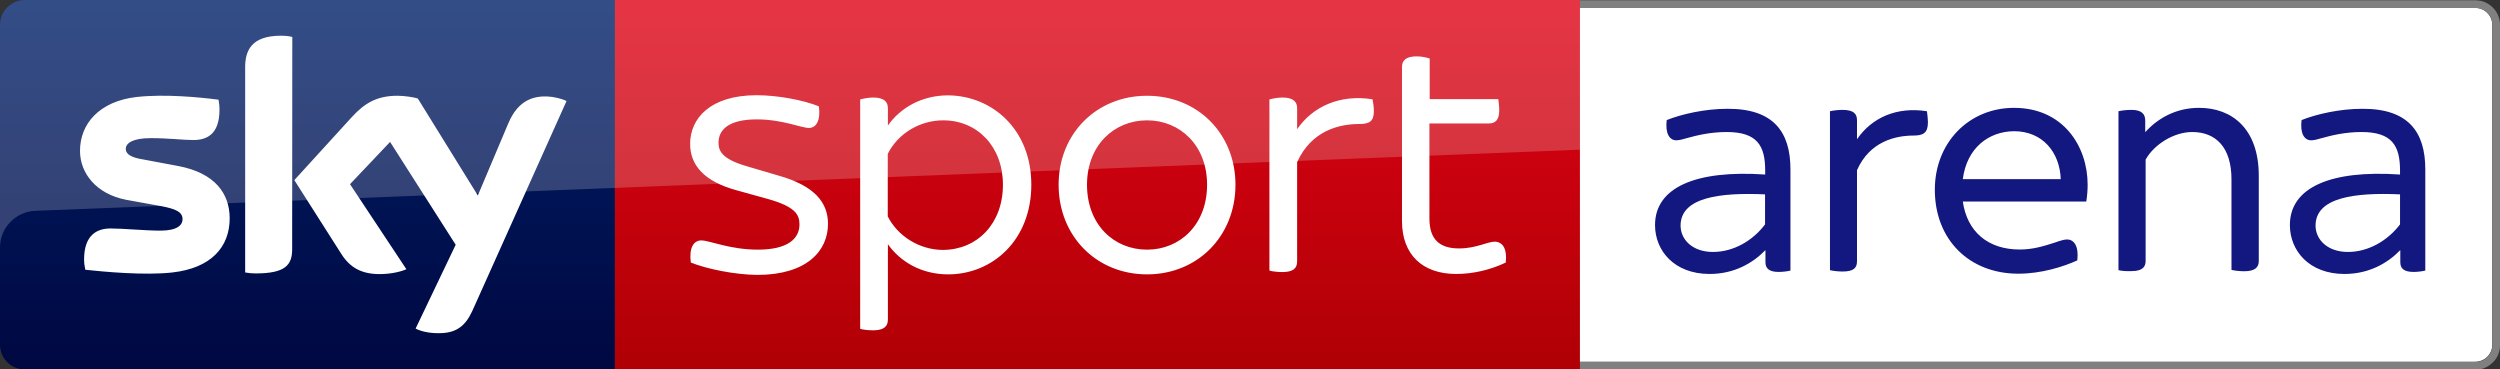 <svg viewBox="0 0 1840.6 272" xmlns="http://www.w3.org/2000/svg">
    <rect x="0" y="0" width="1840.6" height="272" fill="#333333" stroke="none"/>
    <style>
        .st0{fill:#fff}.st2{fill:#131780}
    </style>
    <path class="st0" d="M1834.9 253.9V18.3c0-6.9-5.6-12.5-12.5-12.5h-662.7v260.5h662.7c6.9 0 12.5-5.6 12.5-12.4z"/>
    <path d="M1840.6 18.3c0-4.4-1.6-8.4-4.1-11.5-1.1-1.3-2.4-2.5-3.9-3.5l-1.5-.9c-1-.6-2.1-1-3.2-1.4-.6-.2-1.1-.3-1.7-.4-1.2-.2-2.4-.4-3.7-.4h-662v5.7h662c6.9 0 12.5 5.6 12.5 12.5V254c0 6.9-5.6 12.5-12.5 12.5h-662v5.7h662c1.2 0 2.5-.1 3.7-.4.6-.1 1.2-.3 1.7-.4 1.1-.4 2.2-.8 3.2-1.4l1.5-.9c1.4-1 2.7-2.2 3.9-3.5 2.6-3.1 4.1-7.1 4.1-11.5" fill="gray"/>
    <path class="st2" d="M1318.2 124.7v74.5c-2 .5-5.4 1-8.6 1-6.9 0-9.8-2.4-9.8-7.1v-8.8h-.2c-8.8 9.1-22.5 17.4-40.9 17.4-26 0-40.2-17.1-40.2-36 0-27.7 29.9-40.7 81.1-37.2v-2.9c0-18.4-5.9-28.4-28.4-28.4-12 0-22.1 2.5-28.9 4.4-3.4 1-6.1 1.7-8.1 1.7-5.1 0-8.3-5.1-7.1-14.9 11-4.4 28.2-8.3 44.6-8.3 34-.2 46.5 17 46.5 44.6m-18.7 40.5v-22.1c-33.3-1.5-62.2 2.2-62.2 23 0 10.3 8.8 19.4 23.8 19.4 15.2 0 29.4-8.3 38.4-20.3M1419.4 90.2c0 7.6-3.4 9.6-10.5 9.6-13.5 0-32.4 4.4-41.7 25.5v67c0 4.9-2.4 7.6-10.6 7.6-3.4 0-7.4-.5-9.3-1v-117c2-.5 5.9-1 9.3-1 8.1 0 10.6 2.9 10.6 7.6v14c11-16 29.4-24.1 51.5-20.6.2 1.7.7 5.2.7 8.3M1536 148.4h-90.9c3.2 22.3 18.6 35.3 41.9 35.3 9.8 0 17.7-2.5 25.2-4.9 4.9-1.7 7.6-2.5 9.6-2.5 5.2 0 8.8 4.9 7.6 15.4-10.3 4.7-26.5 9.8-43.4 9.8-36.3 0-61.5-25.2-61.5-61.8 0-34.8 25.2-60.3 58.3-60.3 36.3 0 54.2 28.4 54.2 56.6 0 3.8-.3 8-1 12.4m-90.9-16.5h72.1c-.7-19.9-13.5-35.3-34.3-35.3-18.7.1-34.9 12.3-37.8 35.3M1559.7 198.9v-117c2-.5 5.9-1 9.6-1 7.6 0 10.1 3.2 10.1 7.8v8.6c9.1-10 22.3-17.9 39.7-17.9 24 0 43.9 15.2 43.9 50v62.7c0 4.7-2.7 7.6-10.8 7.6-3.4 0-7.4-.5-9.3-1V132c0-23.5-11.5-34.8-28.9-34.8-13.7 0-28.2 9.3-34.3 20.3V192c0 4.7-2.5 7.6-10.5 7.6-3.7.2-7.6-.2-9.5-.7M1785.6 124.7v74.5c-2 .5-5.4 1-8.6 1-6.9 0-9.8-2.4-9.8-7.1v-8.8h-.2c-8.8 9.1-22.5 17.4-40.9 17.4-26 0-40.2-17.1-40.2-36 0-27.7 29.9-40.7 81.1-37.2v-2.9c0-18.4-5.9-28.4-28.4-28.4-12 0-22.1 2.5-28.9 4.4-3.4 1-6.1 1.7-8.1 1.7-5.1 0-8.3-5.1-7.1-14.9 11-4.4 28.2-8.3 44.6-8.3 34-.2 46.5 17 46.5 44.6m-18.6 40.5v-22.1c-33.3-1.5-62.2 2.2-62.2 23 0 10.3 8.8 19.4 23.8 19.4 15.1 0 29.3-8.3 38.4-20.3"/>
    <linearGradient id="b" x1="-10804" x2="-10804" y1="7587" y2="7211.3" gradientTransform="matrix(-1 0 0 1 -9995.9 -7272.7)" gradientUnits="userSpaceOnUse">
        <stop stop-color="#A80002" offset="0"/>
        <stop stop-color="#EA021A" offset="1"/>
    </linearGradient>
    <path d="M452.6 0h710.6v272H452.6V0z" fill="url(#b)"/>
    <linearGradient id="a" x1="226.3" x2="226.3" y1="-1652.3" y2="-1276.6" gradientTransform="matrix(1 0 0 -1 0 -1338)" gradientUnits="userSpaceOnUse">
        <stop stop-color="#00043B" offset="0"/>
        <stop stop-color="#002672" offset="1"/>
    </linearGradient>
    <path d="M452.6 272H18.1C8.2 272 0 263.8 0 253.9v-236C0 8.4 7.9 0 17.9 0h434.7v272z" fill="url(#a)"/>
    <path class="st0" d="M306 241.9c2.9 1.6 8.8 3.4 16.5 3.4 12.9.2 19.9-4.8 25.2-16.3l69.4-154.6c-2.9-1.6-9.3-3.2-14.3-3.4-8.8-.2-20.9 1.6-28.6 19.9l-22.4 53-44.2-71.4c-2.9-.9-9.7-2-15-2-15.4 0-24.3 5.7-33.3 15.4l-42.6 46.7 34.5 54.2c6.3 10 14.7 15 28.3 15 8.8 0 16.3-2 19.7-3.6l-41.5-62.6 29.5-31.1 48.3 75.7-29.5 61.7zm-90.9-58.5c0 11.3-4.5 17.9-26.7 17.9-2.9 0-5.4-.2-7.9-.7v-151c0-11.6 3.9-23.3 26.3-23.3 2.7 0 5.7.2 8.4.9l-.1 156.2zm-46-22.7c0 21.3-13.8 36.7-42.2 39.9-20.4 2.3-50.1-.5-64.1-2-.5-2.3-.9-5.2-.9-7.5 0-18.6 10-22.9 19.5-22.9 9.7 0 25.2 1.6 36.7 1.6 12.7 0 16.3-4.3 16.3-8.4 0-5.4-5-7.5-15-9.5l-26.5-4.8c-22.2-4.3-34-19.7-34-36 0-19.9 14.1-36.5 41.7-39.7 20.9-2.3 46.5.2 60.3 2 .5 2.5.7 4.8.7 7.3 0 18.6-9.7 22.4-19.3 22.4-7.3 0-18.4-1.4-31.3-1.4-13.1 0-18.4 3.6-18.4 7.9 0 4.5 5.2 6.6 13.4 7.9l25.6 4.8c26.4 5.1 37.5 20 37.5 38.4M508.6 193.3c-1.4-10.7 2-16.3 7.7-16.3 6.1 0 20.9 6.8 41.7 6.8 22.2 0 30.6-8.2 30.6-18.6 0-7.3-3.2-13.1-23.6-18.8l-22.7-6.3c-24.3-6.6-34.2-18.8-34.2-34.2 0-18.6 14.7-35.8 49-35.8 15.4 0 34.5 3.6 45.8 8.2 1.4 10.4-2 15.9-7.3 15.9-5.7 0-19.5-6.3-38.5-6.3-20.4 0-28.1 7.5-28.1 17.2 0 6.3 2.9 12.2 21.5 17.5l23.1 6.8c25.6 7.3 36 19.3 36 35.4 0 19.9-15.6 37.6-52.1 37.6-16.7-.2-36.9-4.3-48.9-9.1M759.3 136c0 41-28.8 66-61.2 66-19.5 0-35.1-9.1-44.4-22.2v55.5c0 4.8-2.7 7.9-10.9 7.9-3.6 0-7.7-.5-9.5-1.1V73.2c1.8-.5 5.9-1.4 9.5-1.4 8.2 0 10.9 3.2 10.9 7.9v12.7c9.3-13.1 24.9-22.2 44.4-22.2 32.4.3 61.2 25 61.2 65.8m-20.9 0c0-28.1-18.8-47.4-44-47.4-17.5 0-33.5 10-40.8 24.7v46c7.3 14.5 23.3 24.7 40.8 24.7 25.2-.2 44-19.4 44-48M779.4 136c0-37.6 27.9-65.5 65.1-65.5 37.4 0 65.1 28.1 65.1 65.5 0 37.9-27.9 66-65.1 66s-65.1-28.1-65.1-66m109.3 0c0-29-19.9-47.4-44.2-47.4S800.3 107 800.3 136c0 29.5 19.9 47.8 44.2 47.8 24.2 0 44.2-18.3 44.2-47.8M1011.5 81.8c0 7.7-3.4 9.5-10.9 9.5-14.5 0-35.1 4.8-45.6 28.1v73c0 5-2.7 7.9-10.9 7.9-3.6 0-7.7-.5-9.5-1.1v-126c1.8-.5 5.9-1.4 9.5-1.4 8.2 0 10.9 3.2 10.9 7.9v15.4c11.6-16.8 31.7-25.8 55.5-22 .4 1.7 1 5.6 1 8.7M1108.6 193.3c-10.9 5.2-23.6 8.4-36.5 8.4-24.9 0-39.9-14.3-39.9-39V49.4c0-4.8 2.7-7.9 10.9-7.9 3.6 0 7.7.9 9.5 1.6V73h50.5c.2 1.6.7 5 .7 8.2 0 7.5-3.2 9.7-7.7 9.7h-43.7v70c0 15.4 7.5 22 21.8 22 12.9 0 20.6-5 26.7-5 5.8.5 8.8 5.7 7.7 15.4"/>
    <path d="M1163.2 0H18.1C8.2 0 0 8.2 0 18.1v164.1c0-14.5 11.6-26.5 26.1-27l1137.1-45V0z" opacity=".2" fill="#fff"/>
</svg>
